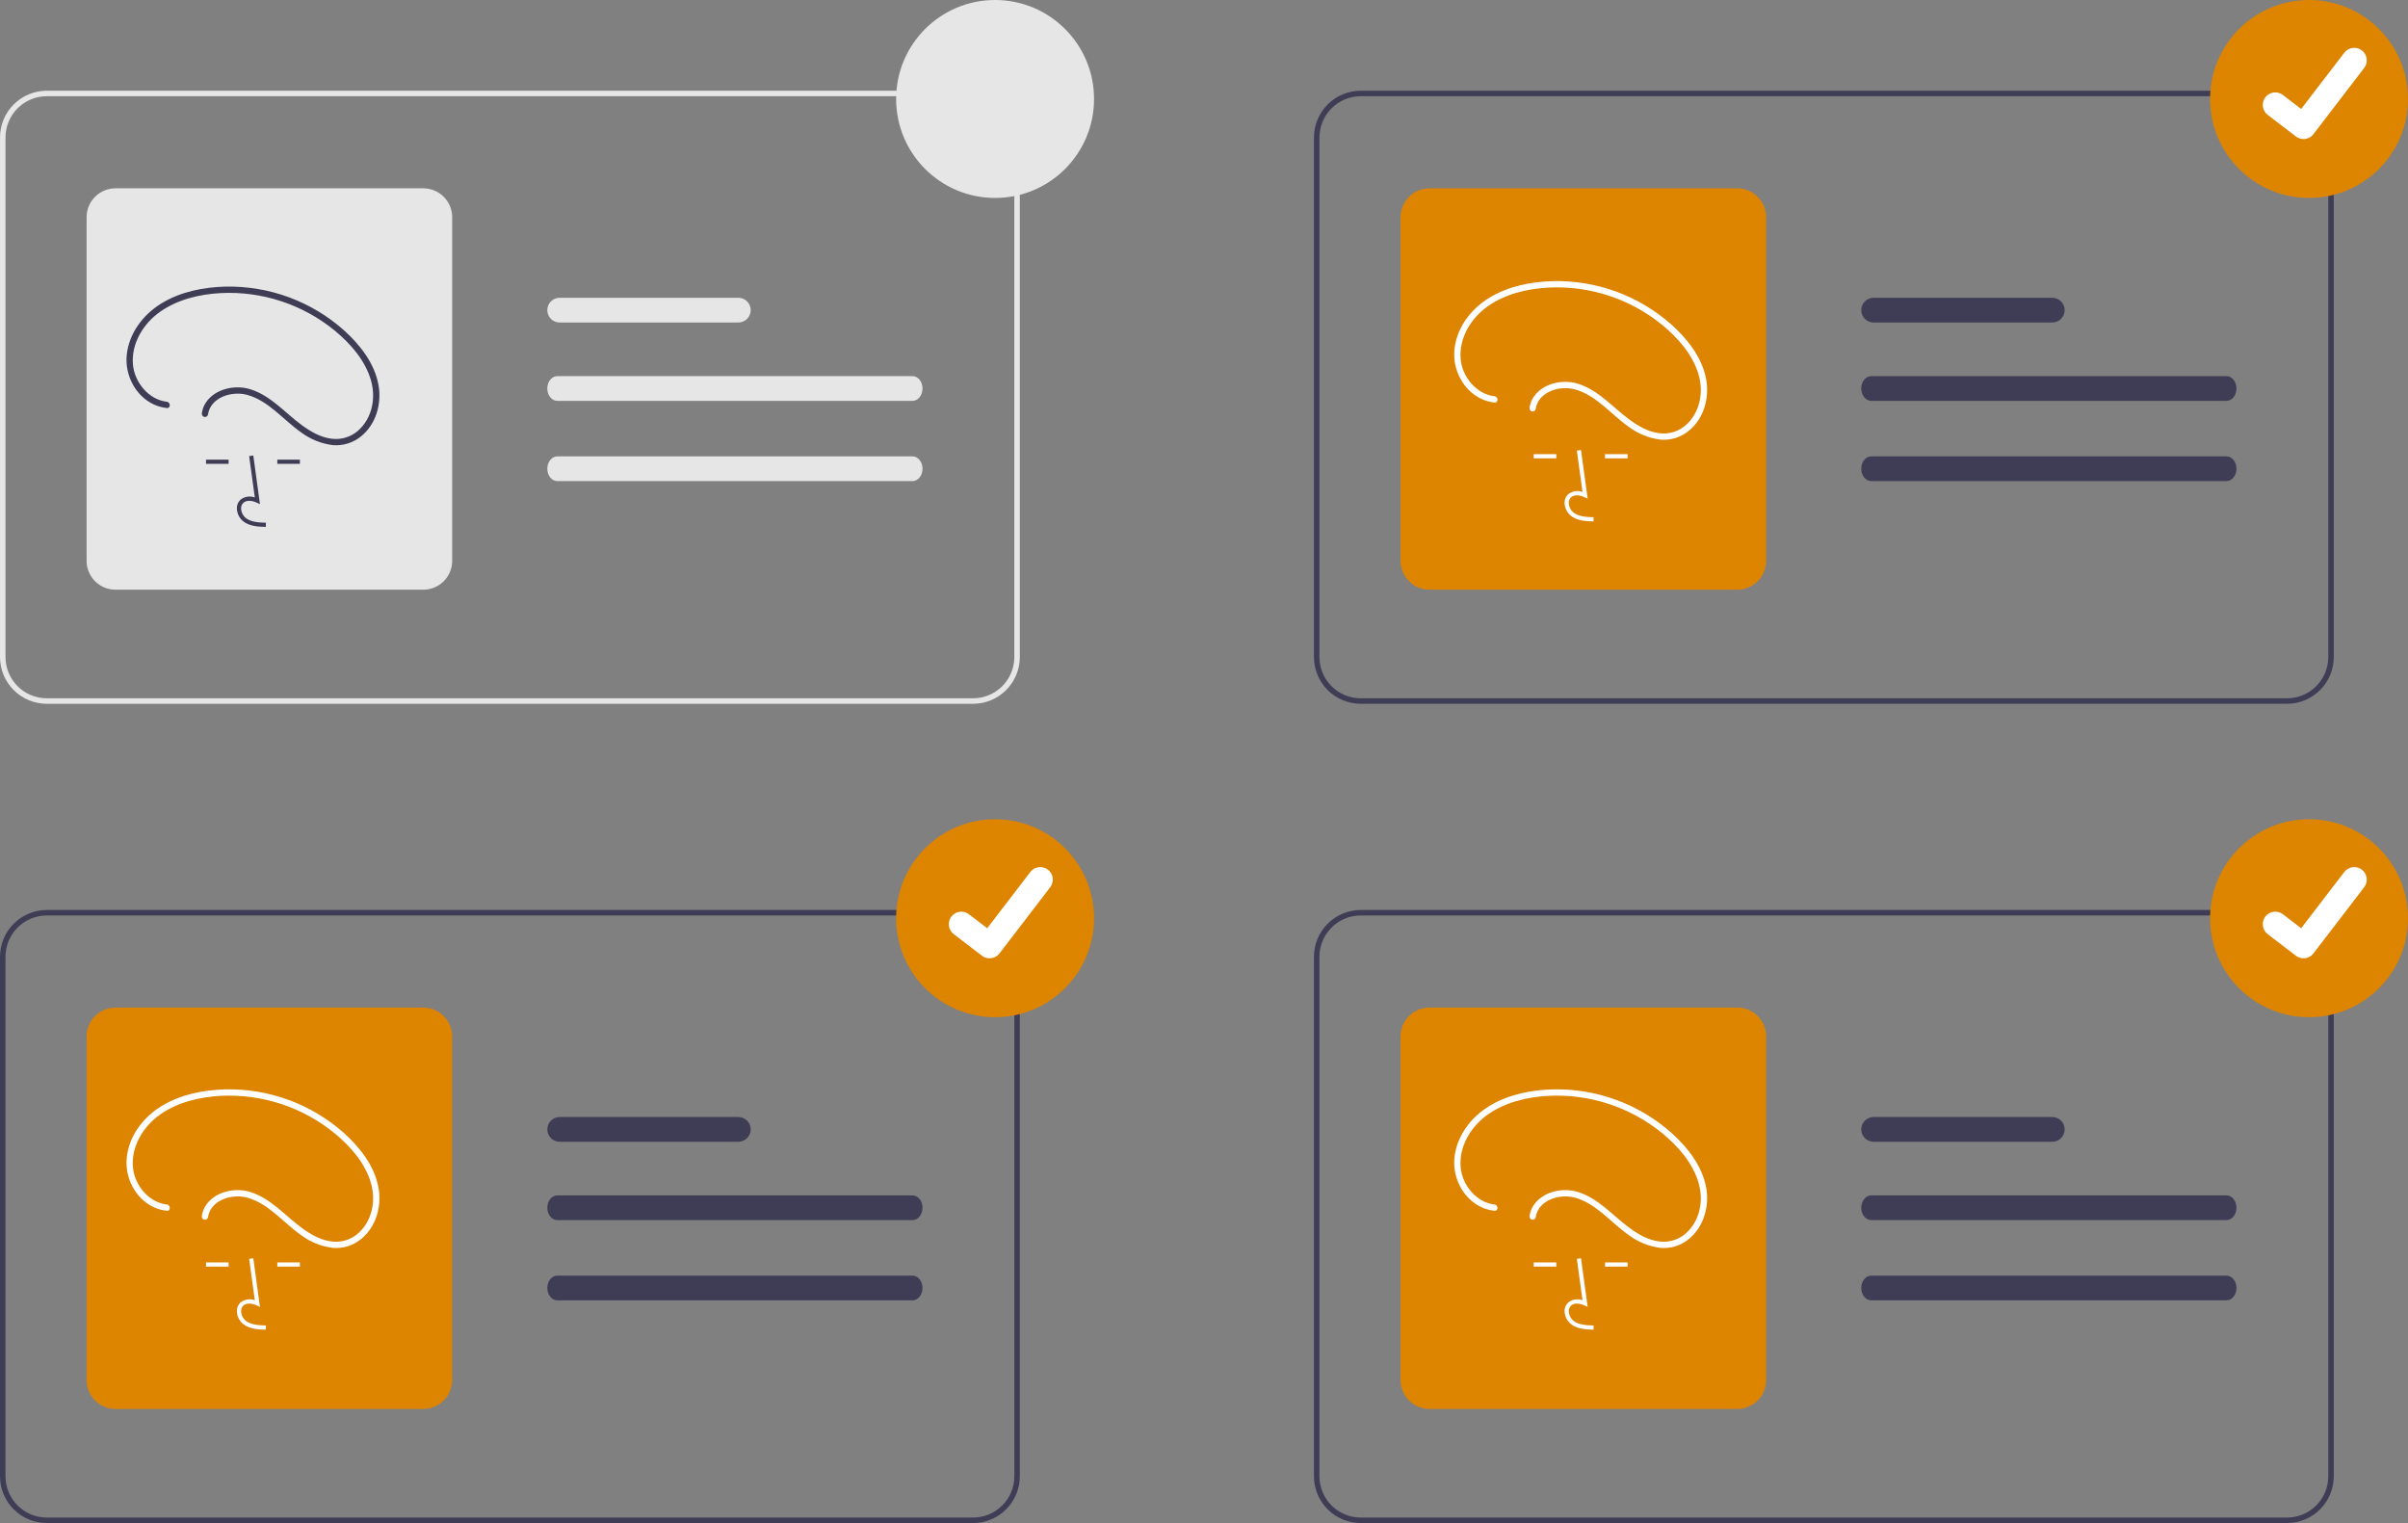 <svg width="876" height="554" viewBox="0 0 876 554" fill="none" xmlns="http://www.w3.org/2000/svg">
<rect x="0" y="0" width="876" height="554" fill="#808080" stroke="none"/>
<g clip-path="url(#clip0_2022_599)">
<path d="M354 256H17C12.493 255.995 8.172 254.202 4.985 251.015C1.798 247.828 0.005 243.507 0 239V50C0.005 45.493 1.798 41.172 4.985 37.985C8.172 34.798 12.493 33.005 17 33H354C358.507 33.005 362.828 34.798 366.015 37.985C369.202 41.172 370.995 45.493 371 50V239C370.995 243.507 369.202 247.828 366.015 251.015C362.828 254.202 358.507 255.995 354 256ZM17 35C13.023 35.005 9.21 36.586 6.398 39.398C3.586 42.21 2.005 46.023 2 50V239C2.005 242.977 3.586 246.79 6.398 249.602C9.21 252.414 13.023 253.996 17 254H354C357.977 253.996 361.79 252.414 364.602 249.602C367.414 246.79 368.996 242.977 369 239V50C368.996 46.023 367.414 42.21 364.602 39.398C361.79 36.586 357.977 35.005 354 35H17Z" fill="#E6E6E6"/>
<path d="M268.601 108.312H203.601C202.407 108.312 201.262 108.787 200.419 109.631C199.575 110.474 199.101 111.619 199.101 112.812C199.101 114.006 199.575 115.151 200.419 115.995C201.262 116.838 202.407 117.312 203.601 117.312H268.601C269.794 117.312 270.939 116.838 271.783 115.995C272.626 115.151 273.101 114.006 273.101 112.812C273.101 111.619 272.626 110.474 271.783 109.631C270.939 108.787 269.794 108.312 268.601 108.312Z" fill="#E6E6E6"/>
<path d="M331.96 136.812H202.741C200.73 136.812 199.101 138.832 199.101 141.312C199.101 143.793 200.73 145.812 202.741 145.812H331.96C333.971 145.812 335.601 143.793 335.601 141.312C335.601 138.832 333.971 136.812 331.96 136.812Z" fill="#E6E6E6"/>
<path d="M331.96 166H202.741C200.73 166 199.101 168.02 199.101 170.5C199.101 172.98 200.73 175 202.741 175H331.96C333.971 175 335.601 172.98 335.601 170.5C335.601 168.02 333.971 166 331.96 166Z" fill="#E6E6E6"/>
<path d="M154 214.5H42C39.216 214.497 36.547 213.39 34.579 211.421C32.61 209.453 31.503 206.784 31.5 204V79C31.503 76.216 32.61 73.547 34.579 71.579C36.547 69.61 39.216 68.503 42 68.5H154C156.784 68.503 159.453 69.61 161.421 71.579C163.39 73.547 164.497 76.216 164.5 79V204C164.497 206.784 163.39 209.453 161.421 211.421C159.453 213.39 156.784 214.497 154 214.5Z" fill="#E6E6E6"/>
<path d="M362 72C381.882 72 398 55.882 398 36C398 16.118 381.882 0 362 0C342.118 0 326 16.118 326 36C326 55.882 342.118 72 362 72Z" fill="#E6E6E6"/>
<path d="M832 256H495C490.493 255.995 486.172 254.202 482.985 251.015C479.798 247.828 478.005 243.507 478 239V50C478.005 45.493 479.798 41.172 482.985 37.985C486.172 34.798 490.493 33.005 495 33H832C836.507 33.005 840.828 34.798 844.015 37.985C847.202 41.172 848.995 45.493 849 50V239C848.995 243.507 847.202 247.828 844.015 251.015C840.828 254.202 836.507 255.995 832 256ZM495 35C491.023 35.005 487.21 36.586 484.398 39.398C481.586 42.21 480.004 46.023 480 50V239C480.004 242.977 481.586 246.79 484.398 249.602C487.21 252.414 491.023 253.996 495 254H832C835.977 253.996 839.79 252.414 842.602 249.602C845.414 246.79 846.996 242.977 847 239V50C846.996 46.023 845.414 42.21 842.602 39.398C839.79 36.586 835.977 35.005 832 35H495Z" fill="#3F3D56"/>
<path d="M746.6 108.312H681.6C680.406 108.312 679.262 108.787 678.418 109.631C677.574 110.474 677.1 111.619 677.1 112.812C677.1 114.006 677.574 115.151 678.418 115.995C679.262 116.838 680.406 117.312 681.6 117.312H746.6C747.793 117.312 748.938 116.838 749.782 115.995C750.625 115.151 751.1 114.006 751.1 112.812C751.1 111.619 750.625 110.474 749.782 109.631C748.938 108.787 747.793 108.312 746.6 108.312Z" fill="#3F3D56"/>
<path d="M809.959 136.812H680.74C678.729 136.812 677.1 138.832 677.1 141.312C677.1 143.793 678.729 145.812 680.74 145.812H809.959C811.97 145.812 813.6 143.793 813.6 141.312C813.6 138.832 811.97 136.812 809.959 136.812Z" fill="#3F3D56"/>
<path d="M809.959 166H680.74C678.729 166 677.1 168.02 677.1 170.5C677.1 172.98 678.729 175 680.74 175H809.959C811.97 175 813.6 172.98 813.6 170.5C813.6 168.02 811.97 166 809.959 166Z" fill="#3F3D56"/>
<path d="M632 214.5H520C517.216 214.497 514.547 213.39 512.579 211.421C510.61 209.453 509.503 206.784 509.5 204V79C509.503 76.216 510.61 73.547 512.579 71.579C514.547 69.61 517.216 68.503 520 68.5H632C634.784 68.503 637.453 69.61 639.421 71.579C641.39 73.547 642.497 76.216 642.5 79V204C642.497 206.784 641.39 209.453 639.421 211.421C637.453 213.39 634.784 214.497 632 214.5Z" fill="#DD8400"/>
<path d="M840 72C859.882 72 876 55.882 876 36C876 16.118 859.882 0 840 0C820.118 0 804 16.118 804 36C804 55.882 820.118 72 840 72Z" fill="#DD8400"/>
<path d="M837.977 50.573C836.995 50.575 836.04 50.258 835.254 49.669L835.206 49.632L824.952 41.782C824.476 41.419 824.076 40.965 823.775 40.447C823.475 39.929 823.279 39.356 823.2 38.763C823.121 38.169 823.16 37.566 823.314 36.987C823.468 36.408 823.735 35.865 824.1 35.39C824.464 34.914 824.918 34.515 825.437 34.216C825.956 33.916 826.528 33.722 827.122 33.644C827.716 33.566 828.32 33.606 828.898 33.761C829.476 33.917 830.018 34.185 830.493 34.55L837.135 39.642L852.829 19.174C853.193 18.699 853.647 18.301 854.165 18.002C854.683 17.702 855.255 17.508 855.848 17.43C856.441 17.352 857.044 17.391 857.622 17.545C858.2 17.7 858.742 17.967 859.216 18.331L859.119 18.464L859.219 18.333C860.176 19.069 860.803 20.155 860.961 21.352C861.119 22.549 860.796 23.761 860.062 24.72L841.601 48.795C841.174 49.35 840.625 49.799 839.997 50.108C839.368 50.416 838.677 50.575 837.977 50.573Z" fill="white"/>
<path d="M354 554H17C12.493 553.995 8.172 552.202 4.985 549.015C1.798 545.828 0.005 541.507 0 537V348C0.005 343.493 1.798 339.172 4.985 335.985C8.172 332.798 12.493 331.005 17 331H354C358.507 331.005 362.828 332.798 366.015 335.985C369.202 339.172 370.995 343.493 371 348V537C370.995 541.507 369.202 545.828 366.015 549.015C362.828 552.202 358.507 553.995 354 554ZM17 333C13.023 333.004 9.21 334.586 6.398 337.398C3.586 340.21 2.005 344.023 2 348V537C2.005 540.977 3.586 544.79 6.398 547.602C9.21 550.414 13.023 551.996 17 552H354C357.977 551.996 361.79 550.414 364.602 547.602C367.414 544.79 368.996 540.977 369 537V348C368.996 344.023 367.414 340.21 364.602 337.398C361.79 334.586 357.977 333.004 354 333H17Z" fill="#3F3D56"/>
<path d="M268.601 406.312H203.601C202.407 406.312 201.262 406.787 200.419 407.631C199.575 408.474 199.101 409.619 199.101 410.812C199.101 412.006 199.575 413.151 200.419 413.995C201.262 414.838 202.407 415.312 203.601 415.312H268.601C269.794 415.312 270.939 414.838 271.783 413.995C272.626 413.151 273.101 412.006 273.101 410.812C273.101 409.619 272.626 408.474 271.783 407.631C270.939 406.787 269.794 406.312 268.601 406.312Z" fill="#3F3D56"/>
<path d="M331.96 434.812H202.741C200.73 434.812 199.101 436.832 199.101 439.312C199.101 441.793 200.73 443.812 202.741 443.812H331.96C333.971 443.812 335.601 441.793 335.601 439.312C335.601 436.832 333.971 434.812 331.96 434.812Z" fill="#3F3D56"/>
<path d="M331.96 464H202.741C200.73 464 199.101 466.02 199.101 468.5C199.101 470.98 200.73 473 202.741 473H331.96C333.971 473 335.601 470.98 335.601 468.5C335.601 466.02 333.971 464 331.96 464Z" fill="#3F3D56"/>
<path d="M154 512.5H42C39.216 512.497 36.547 511.39 34.579 509.421C32.61 507.453 31.503 504.784 31.5 502V377C31.503 374.216 32.61 371.547 34.579 369.579C36.547 367.61 39.216 366.503 42 366.5H154C156.784 366.503 159.453 367.61 161.421 369.579C163.39 371.547 164.497 374.216 164.5 377V502C164.497 504.784 163.39 507.453 161.421 509.421C159.453 511.39 156.784 512.497 154 512.5Z" fill="#DD8400"/>
<path d="M362 370C381.882 370 398 353.882 398 334C398 314.118 381.882 298 362 298C342.118 298 326 314.118 326 334C326 353.882 342.118 370 362 370Z" fill="#DD8400"/>
<path d="M359.977 348.573C358.995 348.575 358.04 348.258 357.254 347.669L357.206 347.632L346.952 339.782C346.476 339.419 346.076 338.965 345.775 338.447C345.475 337.929 345.279 337.356 345.2 336.763C345.121 336.169 345.16 335.565 345.314 334.987C345.468 334.408 345.735 333.865 346.1 333.39C346.464 332.914 346.918 332.515 347.437 332.216C347.956 331.916 348.528 331.722 349.122 331.644C349.716 331.566 350.32 331.606 350.898 331.761C351.476 331.917 352.019 332.185 352.493 332.55L359.135 337.642L374.83 317.174C375.194 316.699 375.647 316.301 376.165 316.002C376.683 315.702 377.255 315.508 377.848 315.43C378.441 315.352 379.044 315.391 379.622 315.545C380.2 315.7 380.742 315.967 381.216 316.331L381.119 316.464L381.219 316.333C382.177 317.069 382.803 318.155 382.961 319.352C383.119 320.549 382.796 321.761 382.062 322.72L363.601 346.796C363.174 347.35 362.625 347.799 361.997 348.108C361.368 348.416 360.677 348.575 359.977 348.573Z" fill="white"/>
<path d="M832 554H495C490.493 553.995 486.172 552.202 482.985 549.015C479.798 545.828 478.005 541.507 478 537V348C478.005 343.493 479.798 339.172 482.985 335.985C486.172 332.798 490.493 331.005 495 331H832C836.507 331.005 840.828 332.798 844.015 335.985C847.202 339.172 848.995 343.493 849 348V537C848.995 541.507 847.202 545.828 844.015 549.015C840.828 552.202 836.507 553.995 832 554ZM495 333C491.023 333.004 487.21 334.586 484.398 337.398C481.586 340.21 480.004 344.023 480 348V537C480.004 540.977 481.586 544.79 484.398 547.602C487.21 550.414 491.023 551.996 495 552H832C835.977 551.996 839.79 550.414 842.602 547.602C845.414 544.79 846.996 540.977 847 537V348C846.996 344.023 845.414 340.21 842.602 337.398C839.79 334.586 835.977 333.004 832 333H495Z" fill="#3F3D56"/>
<path d="M746.6 406.312H681.6C680.406 406.312 679.262 406.787 678.418 407.631C677.574 408.474 677.1 409.619 677.1 410.812C677.1 412.006 677.574 413.151 678.418 413.995C679.262 414.838 680.406 415.312 681.6 415.312H746.6C747.793 415.312 748.938 414.838 749.782 413.995C750.625 413.151 751.1 412.006 751.1 410.812C751.1 409.619 750.625 408.474 749.782 407.631C748.938 406.787 747.793 406.312 746.6 406.312Z" fill="#3F3D56"/>
<path d="M809.959 434.812H680.74C678.729 434.812 677.1 436.832 677.1 439.312C677.1 441.793 678.729 443.812 680.74 443.812H809.959C811.97 443.812 813.6 441.793 813.6 439.312C813.6 436.832 811.97 434.812 809.959 434.812Z" fill="#3F3D56"/>
<path d="M809.959 464H680.74C678.729 464 677.1 466.02 677.1 468.5C677.1 470.98 678.729 473 680.74 473H809.959C811.97 473 813.6 470.98 813.6 468.5C813.6 466.02 811.97 464 809.959 464Z" fill="#3F3D56"/>
<path d="M632 512.5H520C517.216 512.497 514.547 511.39 512.579 509.421C510.61 507.453 509.503 504.784 509.5 502V377C509.503 374.216 510.61 371.547 512.579 369.579C514.547 367.61 517.216 366.503 520 366.5H632C634.784 366.503 637.453 367.61 639.421 369.579C641.39 371.547 642.497 374.216 642.5 377V502C642.497 504.784 641.39 507.453 639.421 509.421C637.453 511.39 634.784 512.497 632 512.5Z" fill="#DD8400"/>
<path d="M840 370C859.882 370 876 353.882 876 334C876 314.118 859.882 298 840 298C820.118 298 804 314.118 804 334C804 353.882 820.118 370 840 370Z" fill="#DD8400"/>
<path d="M837.977 348.573C836.995 348.575 836.04 348.258 835.254 347.669L835.206 347.632L824.952 339.782C824.476 339.419 824.076 338.965 823.775 338.447C823.475 337.929 823.279 337.356 823.2 336.763C823.121 336.169 823.16 335.565 823.314 334.987C823.468 334.408 823.735 333.865 824.1 333.39C824.464 332.914 824.918 332.515 825.437 332.216C825.956 331.916 826.528 331.722 827.122 331.644C827.716 331.566 828.32 331.606 828.898 331.761C829.476 331.917 830.018 332.185 830.493 332.55L837.135 337.642L852.829 317.174C853.193 316.699 853.647 316.301 854.165 316.002C854.683 315.702 855.255 315.508 855.848 315.43C856.441 315.352 857.044 315.391 857.622 315.545C858.2 315.7 858.742 315.967 859.216 316.331L859.119 316.464L859.219 316.333C860.176 317.069 860.803 318.155 860.961 319.352C861.119 320.549 860.796 321.761 860.062 322.72L841.601 346.796C841.174 347.35 840.625 347.799 839.997 348.108C839.368 348.416 838.677 348.575 837.977 348.573Z" fill="white"/>
<path d="M579.703 189.663C577.181 189.593 574.041 189.505 571.625 187.739C570.905 187.192 570.313 186.493 569.891 185.693C569.47 184.893 569.228 184.01 569.183 183.107C569.14 182.465 569.245 181.821 569.491 181.227C569.738 180.632 570.118 180.103 570.603 179.68C571.323 179.142 572.167 178.793 573.056 178.665C573.946 178.537 574.854 178.633 575.697 178.946L573.638 163.898L575.149 163.691L577.57 181.382L576.308 180.803C574.845 180.131 572.836 179.79 571.587 180.845C571.281 181.12 571.042 181.463 570.89 181.846C570.737 182.229 570.675 182.642 570.708 183.053C570.745 183.725 570.926 184.382 571.24 184.978C571.553 185.574 571.991 186.096 572.525 186.507C574.405 187.882 576.907 188.059 579.746 188.139L579.703 189.663Z" fill="white"/>
<path d="M566.162 165.195H557.945V166.721H566.162V165.195Z" fill="white"/>
<path d="M592.1 165.195H583.883V166.721H592.1V165.195Z" fill="white"/>
<path d="M543.671 144.128C537.054 143.374 531.929 137.034 531.366 130.601C530.697 122.948 535.153 115.68 541.268 111.385C547.662 106.894 555.629 105.019 563.337 104.606C578.373 103.858 593.15 108.728 604.795 118.271C610.571 123.068 615.965 129.179 618.009 136.559C619.785 142.969 618.34 150.231 613.185 154.72C611.909 155.82 610.42 156.644 608.81 157.14C607.201 157.636 605.506 157.792 603.832 157.6C599.832 157.184 596.141 155.081 592.946 152.758C586.732 148.24 581.63 141.945 574.058 139.584C568.507 137.852 561.302 139.376 557.91 144.397C557.14 145.546 556.641 146.855 556.451 148.225C556.381 148.517 556.424 148.825 556.572 149.087C556.721 149.348 556.963 149.543 557.25 149.633C557.542 149.711 557.854 149.672 558.118 149.522C558.381 149.372 558.575 149.125 558.657 148.833C559.548 142.51 567.323 140.15 572.779 141.595C580.735 143.7 586.075 150.799 592.602 155.309C595.98 157.828 599.961 159.417 604.145 159.917C607.774 160.201 611.375 159.095 614.217 156.822C619.793 152.419 621.926 144.846 620.693 138.028C619.265 130.133 613.951 123.366 608.12 118.127C596.299 107.618 580.953 101.948 565.139 102.249C557.073 102.434 548.657 104.099 541.708 108.362C534.968 112.497 529.758 119.416 529.077 127.457C528.478 134.536 532.276 141.939 538.795 145.04C540.332 145.768 541.98 146.233 543.671 146.417C545.132 146.583 545.12 144.293 543.671 144.128Z" fill="white"/>
<path d="M579.703 483.664C577.181 483.593 574.041 483.505 571.625 481.739C570.905 481.192 570.313 480.493 569.891 479.693C569.47 478.893 569.228 478.01 569.183 477.107C569.14 476.465 569.245 475.821 569.491 475.227C569.738 474.632 570.118 474.103 570.603 473.68C571.323 473.142 572.167 472.793 573.056 472.665C573.946 472.537 574.854 472.633 575.697 472.946L573.638 457.898L575.149 457.691L577.57 475.382L576.308 474.803C574.845 474.131 572.836 473.79 571.587 474.845C571.281 475.12 571.042 475.463 570.89 475.846C570.737 476.229 570.675 476.642 570.708 477.053C570.745 477.725 570.926 478.382 571.24 478.978C571.553 479.574 571.991 480.096 572.525 480.507C574.405 481.882 576.907 482.059 579.746 482.139L579.703 483.664Z" fill="white"/>
<path d="M566.162 459.195H557.945V460.721H566.162V459.195Z" fill="white"/>
<path d="M592.1 459.195H583.883V460.721H592.1V459.195Z" fill="white"/>
<path d="M543.671 438.128C537.054 437.373 531.929 431.034 531.366 424.601C530.697 416.948 535.153 409.679 541.268 405.385C547.662 400.894 555.629 399.019 563.337 398.606C578.373 397.858 593.15 402.728 604.795 412.271C610.571 417.068 615.965 423.179 618.009 430.559C619.785 436.969 618.34 444.231 613.185 448.72C611.909 449.82 610.42 450.644 608.81 451.14C607.201 451.635 605.506 451.792 603.832 451.6C599.832 451.184 596.141 449.081 592.946 446.758C586.732 442.24 581.63 435.945 574.058 433.583C568.507 431.852 561.302 433.376 557.91 438.397C557.14 439.546 556.641 440.855 556.451 442.225C556.381 442.517 556.424 442.825 556.572 443.086C556.721 443.348 556.963 443.543 557.25 443.633C557.542 443.711 557.854 443.672 558.118 443.522C558.381 443.372 558.575 443.125 558.657 442.833C559.548 436.51 567.323 434.15 572.779 435.594C580.735 437.7 586.075 444.799 592.602 449.309C595.98 451.828 599.961 453.417 604.145 453.917C607.774 454.201 611.375 453.095 614.217 450.822C619.793 446.419 621.926 438.846 620.693 432.028C619.265 424.133 613.951 417.366 608.12 412.127C596.299 401.618 580.953 395.948 565.139 396.249C557.073 396.434 548.657 398.099 541.708 402.362C534.968 406.497 529.758 413.416 529.077 421.457C528.478 428.536 532.276 435.939 538.795 439.04C540.332 439.768 541.98 440.233 543.671 440.417C545.132 440.583 545.12 438.293 543.671 438.128Z" fill="white"/>
<path d="M96.703 483.664C94.18 483.593 91.041 483.505 88.625 481.739C87.905 481.192 87.313 480.493 86.891 479.693C86.47 478.893 86.228 478.01 86.183 477.107C86.14 476.465 86.245 475.821 86.491 475.227C86.737 474.632 87.118 474.103 87.603 473.68C88.323 473.142 89.167 472.793 90.056 472.665C90.946 472.537 91.854 472.633 92.697 472.946L90.638 457.898L92.149 457.691L94.57 475.382L93.308 474.803C91.845 474.131 89.836 473.79 88.587 474.845C88.281 475.12 88.042 475.463 87.89 475.846C87.737 476.229 87.675 476.642 87.708 477.053C87.745 477.725 87.927 478.382 88.24 478.978C88.553 479.574 88.992 480.096 89.525 480.507C91.405 481.882 93.907 482.059 96.746 482.139L96.703 483.664Z" fill="white"/>
<path d="M83.163 459.195H74.946V460.721H83.163V459.195Z" fill="white"/>
<path d="M109.1 459.195H100.883V460.721H109.1V459.195Z" fill="white"/>
<path d="M60.67 438.128C54.053 437.373 48.928 431.034 48.365 424.601C47.696 416.948 52.152 409.679 58.267 405.385C64.661 400.894 72.628 399.019 80.336 398.606C95.372 397.858 110.15 402.728 121.794 412.271C127.57 417.068 132.964 423.179 135.008 430.559C136.784 436.969 135.339 444.231 130.184 448.72C128.908 449.82 127.419 450.644 125.809 451.14C124.2 451.635 122.505 451.792 120.831 451.6C116.831 451.184 113.14 449.081 109.946 446.758C103.731 442.24 98.629 435.945 91.057 433.583C85.506 431.852 78.301 433.376 74.909 438.397C74.139 439.546 73.64 440.855 73.45 442.225C73.38 442.517 73.423 442.825 73.572 443.086C73.72 443.348 73.962 443.543 74.249 443.633C74.541 443.711 74.853 443.672 75.117 443.522C75.38 443.372 75.574 443.125 75.656 442.833C76.547 436.51 84.322 434.15 89.778 435.594C97.734 437.7 103.074 444.799 109.601 449.309C112.979 451.828 116.96 453.417 121.144 453.917C124.773 454.201 128.374 453.095 131.216 450.822C136.792 446.419 138.925 438.846 137.692 432.028C136.264 424.133 130.95 417.366 125.119 412.127C113.298 401.618 97.952 395.948 82.138 396.249C74.072 396.434 65.656 398.099 58.707 402.362C51.967 406.497 46.757 413.416 46.077 421.457C45.477 428.536 49.275 435.939 55.794 439.04C57.331 439.768 58.979 440.233 60.67 440.417C62.131 440.583 62.119 438.293 60.67 438.128Z" fill="white"/>
<path d="M96.703 191.663C94.18 191.593 91.041 191.505 88.625 189.739C87.905 189.192 87.313 188.493 86.891 187.693C86.47 186.893 86.228 186.01 86.183 185.107C86.14 184.465 86.245 183.821 86.491 183.227C86.737 182.632 87.118 182.103 87.603 181.68C88.323 181.142 89.167 180.793 90.056 180.665C90.946 180.537 91.854 180.633 92.697 180.946L90.638 165.898L92.149 165.691L94.57 183.382L93.308 182.803C91.845 182.131 89.836 181.79 88.587 182.845C88.281 183.12 88.042 183.463 87.89 183.846C87.737 184.229 87.675 184.642 87.708 185.053C87.745 185.725 87.927 186.382 88.24 186.978C88.553 187.574 88.992 188.096 89.525 188.507C91.405 189.882 93.907 190.059 96.746 190.139L96.703 191.663Z" fill="#3F3D56"/>
<path d="M83.163 167.195H74.946V168.721H83.163V167.195Z" fill="#3F3D56"/>
<path d="M109.1 167.195H100.883V168.721H109.1V167.195Z" fill="#3F3D56"/>
<path d="M60.67 146.128C54.053 145.374 48.928 139.034 48.365 132.601C47.696 124.948 52.152 117.68 58.267 113.385C64.661 108.894 72.628 107.019 80.336 106.606C95.372 105.858 110.15 110.728 121.794 120.271C127.57 125.068 132.964 131.179 135.008 138.559C136.784 144.969 135.339 152.231 130.184 156.72C128.908 157.82 127.419 158.644 125.809 159.14C124.2 159.636 122.505 159.792 120.831 159.6C116.831 159.184 113.14 157.081 109.946 154.758C103.731 150.24 98.629 143.945 91.057 141.584C85.506 139.852 78.301 141.376 74.909 146.397C74.139 147.546 73.64 148.855 73.45 150.225C73.38 150.517 73.423 150.825 73.572 151.087C73.72 151.348 73.962 151.543 74.249 151.633C74.541 151.711 74.853 151.672 75.117 151.522C75.38 151.372 75.574 151.125 75.656 150.833C76.547 144.51 84.322 142.15 89.778 143.595C97.734 145.7 103.074 152.799 109.601 157.309C112.979 159.828 116.96 161.417 121.144 161.917C124.773 162.201 128.374 161.095 131.216 158.822C136.792 154.419 138.925 146.846 137.692 140.028C136.264 132.133 130.95 125.366 125.119 120.127C113.298 109.618 97.952 103.948 82.138 104.249C74.072 104.434 65.656 106.099 58.707 110.362C51.967 114.497 46.757 121.416 46.077 129.457C45.477 136.536 49.275 143.939 55.794 147.04C57.331 147.768 58.979 148.233 60.67 148.417C62.131 148.583 62.119 146.293 60.67 146.128Z" fill="#3F3D56"/>
</g>
<defs>
<clipPath id="clip0_2022_599">
<rect width="876" height="554" fill="white"/>
</clipPath>
</defs>
</svg>
